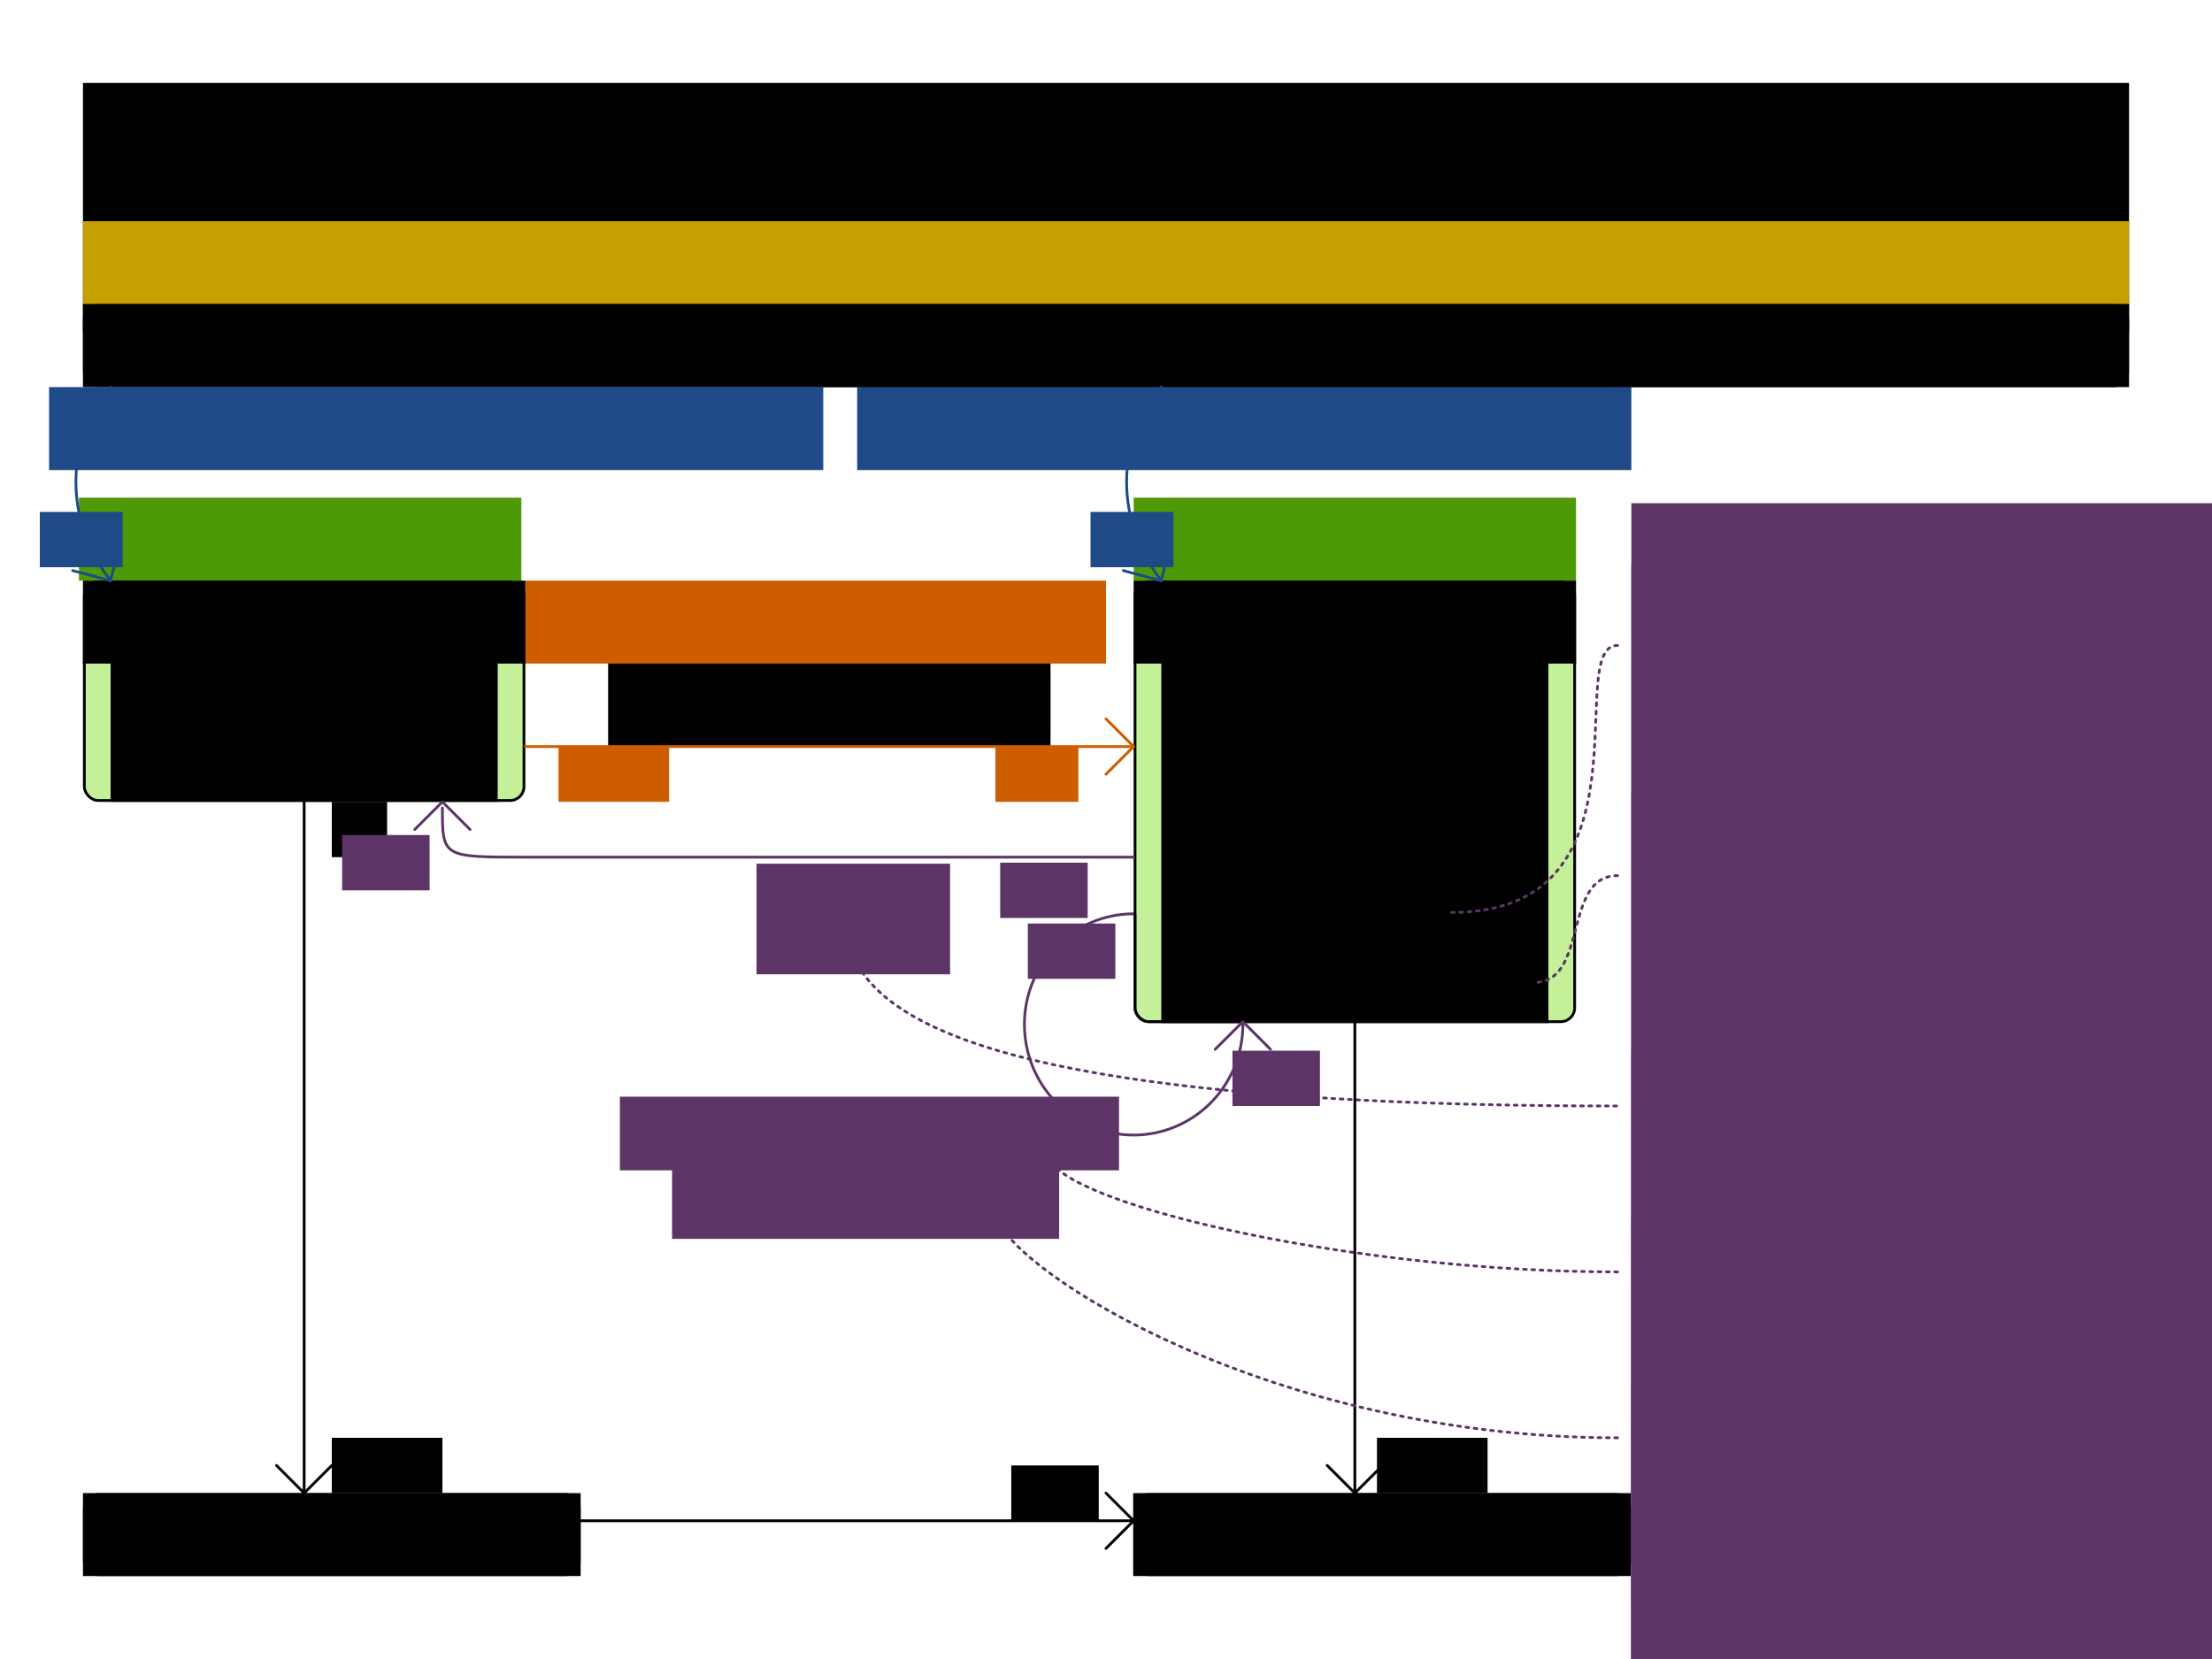<?xml version="1.0" encoding="UTF-8" standalone="no"?>
<svg
   width="800"
   height="600"
   id="svg2"
   version="1.1"
   inkscape:version="1.2.2 (b0a8486541, 2022-12-01)"
   sodipodi:docname="vehicleRoutingClassDiagram.svg"
   inkscape:export-filename="vehicleRoutingClassDiagram.png"
   inkscape:export-xdpi="96"
   inkscape:export-ydpi="96"
   xmlns:inkscape="http://www.inkscape.org/namespaces/inkscape"
   xmlns:sodipodi="http://sodipodi.sourceforge.net/DTD/sodipodi-0.dtd"
   xmlns="http://www.w3.org/2000/svg"
   xmlns:svg="http://www.w3.org/2000/svg"
   xmlns:rdf="http://www.w3.org/1999/02/22-rdf-syntax-ns#"
   xmlns:cc="http://creativecommons.org/ns#"
   xmlns:dc="http://purl.org/dc/elements/1.1/">
  <defs
     id="defs4">
    <inkscape:perspective
       sodipodi:type="inkscape:persp3d"
       inkscape:vp_x="0 : 526.18109 : 1"
       inkscape:vp_y="0 : 1000 : 0"
       inkscape:vp_z="744.09448 : 526.18109 : 1"
       inkscape:persp3d-origin="372.04724 : 350.78739 : 1"
       id="perspective10" />
    <inkscape:perspective
       id="perspective3633"
       inkscape:persp3d-origin="0.5 : 0.33333333 : 1"
       inkscape:vp_z="1 : 0.5 : 1"
       inkscape:vp_y="0 : 1000 : 0"
       inkscape:vp_x="0 : 0.5 : 1"
       sodipodi:type="inkscape:persp3d" />
    <inkscape:perspective
       id="perspective3633-0"
       inkscape:persp3d-origin="0.5 : 0.33333333 : 1"
       inkscape:vp_z="1 : 0.5 : 1"
       inkscape:vp_y="0 : 1000 : 0"
       inkscape:vp_x="0 : 0.5 : 1"
       sodipodi:type="inkscape:persp3d" />
    <inkscape:perspective
       id="perspective3633-4"
       inkscape:persp3d-origin="0.5 : 0.33333333 : 1"
       inkscape:vp_z="1 : 0.5 : 1"
       inkscape:vp_y="0 : 1000 : 0"
       inkscape:vp_x="0 : 0.5 : 1"
       sodipodi:type="inkscape:persp3d" />
    <inkscape:perspective
       id="perspective3633-6"
       inkscape:persp3d-origin="0.5 : 0.33333333 : 1"
       inkscape:vp_z="1 : 0.5 : 1"
       inkscape:vp_y="0 : 1000 : 0"
       inkscape:vp_x="0 : 0.5 : 1"
       sodipodi:type="inkscape:persp3d" />
    <inkscape:perspective
       id="perspective3702"
       inkscape:persp3d-origin="0.5 : 0.33333333 : 1"
       inkscape:vp_z="1 : 0.5 : 1"
       inkscape:vp_y="0 : 1000 : 0"
       inkscape:vp_x="0 : 0.5 : 1"
       sodipodi:type="inkscape:persp3d" />
    <inkscape:perspective
       id="perspective3740"
       inkscape:persp3d-origin="0.5 : 0.33333333 : 1"
       inkscape:vp_z="1 : 0.5 : 1"
       inkscape:vp_y="0 : 1000 : 0"
       inkscape:vp_x="0 : 0.5 : 1"
       sodipodi:type="inkscape:persp3d" />
    <inkscape:perspective
       id="perspective3775"
       inkscape:persp3d-origin="0.5 : 0.33333333 : 1"
       inkscape:vp_z="1 : 0.5 : 1"
       inkscape:vp_y="0 : 1000 : 0"
       inkscape:vp_x="0 : 0.5 : 1"
       sodipodi:type="inkscape:persp3d" />
    <inkscape:perspective
       id="perspective3775-7"
       inkscape:persp3d-origin="0.5 : 0.33333333 : 1"
       inkscape:vp_z="1 : 0.5 : 1"
       inkscape:vp_y="0 : 1000 : 0"
       inkscape:vp_x="0 : 0.5 : 1"
       sodipodi:type="inkscape:persp3d" />
    <inkscape:perspective
       id="perspective3775-4"
       inkscape:persp3d-origin="0.5 : 0.33333333 : 1"
       inkscape:vp_z="1 : 0.5 : 1"
       inkscape:vp_y="0 : 1000 : 0"
       inkscape:vp_x="0 : 0.5 : 1"
       sodipodi:type="inkscape:persp3d" />
    <inkscape:perspective
       id="perspective3775-75"
       inkscape:persp3d-origin="0.5 : 0.33333333 : 1"
       inkscape:vp_z="1 : 0.5 : 1"
       inkscape:vp_y="0 : 1000 : 0"
       inkscape:vp_x="0 : 0.5 : 1"
       sodipodi:type="inkscape:persp3d" />
    <inkscape:perspective
       id="perspective3896"
       inkscape:persp3d-origin="0.5 : 0.33333333 : 1"
       inkscape:vp_z="1 : 0.5 : 1"
       inkscape:vp_y="0 : 1000 : 0"
       inkscape:vp_x="0 : 0.5 : 1"
       sodipodi:type="inkscape:persp3d" />
    <inkscape:perspective
       id="perspective3896-4"
       inkscape:persp3d-origin="0.5 : 0.33333333 : 1"
       inkscape:vp_z="1 : 0.5 : 1"
       inkscape:vp_y="0 : 1000 : 0"
       inkscape:vp_x="0 : 0.5 : 1"
       sodipodi:type="inkscape:persp3d" />
    <inkscape:perspective
       id="perspective3927"
       inkscape:persp3d-origin="0.5 : 0.33333333 : 1"
       inkscape:vp_z="1 : 0.5 : 1"
       inkscape:vp_y="0 : 1000 : 0"
       inkscape:vp_x="0 : 0.5 : 1"
       sodipodi:type="inkscape:persp3d" />
    <inkscape:perspective
       id="perspective3927-3"
       inkscape:persp3d-origin="0.5 : 0.33333333 : 1"
       inkscape:vp_z="1 : 0.5 : 1"
       inkscape:vp_y="0 : 1000 : 0"
       inkscape:vp_x="0 : 0.5 : 1"
       sodipodi:type="inkscape:persp3d" />
    <inkscape:perspective
       id="perspective3927-8"
       inkscape:persp3d-origin="0.5 : 0.33333333 : 1"
       inkscape:vp_z="1 : 0.5 : 1"
       inkscape:vp_y="0 : 1000 : 0"
       inkscape:vp_x="0 : 0.5 : 1"
       sodipodi:type="inkscape:persp3d" />
    <inkscape:perspective
       id="perspective4002"
       inkscape:persp3d-origin="0.5 : 0.33333333 : 1"
       inkscape:vp_z="1 : 0.5 : 1"
       inkscape:vp_y="0 : 1000 : 0"
       inkscape:vp_x="0 : 0.5 : 1"
       sodipodi:type="inkscape:persp3d" />
    <inkscape:perspective
       id="perspective4002-7"
       inkscape:persp3d-origin="0.5 : 0.33333333 : 1"
       inkscape:vp_z="1 : 0.5 : 1"
       inkscape:vp_y="0 : 1000 : 0"
       inkscape:vp_x="0 : 0.5 : 1"
       sodipodi:type="inkscape:persp3d" />
    <inkscape:perspective
       id="perspective4002-2"
       inkscape:persp3d-origin="0.5 : 0.33333333 : 1"
       inkscape:vp_z="1 : 0.5 : 1"
       inkscape:vp_y="0 : 1000 : 0"
       inkscape:vp_x="0 : 0.5 : 1"
       sodipodi:type="inkscape:persp3d" />
    <inkscape:perspective
       id="perspective4077"
       inkscape:persp3d-origin="0.5 : 0.33333333 : 1"
       inkscape:vp_z="1 : 0.5 : 1"
       inkscape:vp_y="0 : 1000 : 0"
       inkscape:vp_x="0 : 0.5 : 1"
       sodipodi:type="inkscape:persp3d" />
    <inkscape:perspective
       id="perspective4077-4"
       inkscape:persp3d-origin="0.5 : 0.33333333 : 1"
       inkscape:vp_z="1 : 0.5 : 1"
       inkscape:vp_y="0 : 1000 : 0"
       inkscape:vp_x="0 : 0.5 : 1"
       sodipodi:type="inkscape:persp3d" />
    <inkscape:perspective
       id="perspective4077-46"
       inkscape:persp3d-origin="0.5 : 0.33333333 : 1"
       inkscape:vp_z="1 : 0.5 : 1"
       inkscape:vp_y="0 : 1000 : 0"
       inkscape:vp_x="0 : 0.5 : 1"
       sodipodi:type="inkscape:persp3d" />
    <inkscape:perspective
       id="perspective4152"
       inkscape:persp3d-origin="0.5 : 0.33333333 : 1"
       inkscape:vp_z="1 : 0.5 : 1"
       inkscape:vp_y="0 : 1000 : 0"
       inkscape:vp_x="0 : 0.5 : 1"
       sodipodi:type="inkscape:persp3d" />
    <inkscape:perspective
       id="perspective4152-7"
       inkscape:persp3d-origin="0.5 : 0.33333333 : 1"
       inkscape:vp_z="1 : 0.5 : 1"
       inkscape:vp_y="0 : 1000 : 0"
       inkscape:vp_x="0 : 0.5 : 1"
       sodipodi:type="inkscape:persp3d" />
    <inkscape:perspective
       id="perspective4152-0"
       inkscape:persp3d-origin="0.5 : 0.33333333 : 1"
       inkscape:vp_z="1 : 0.5 : 1"
       inkscape:vp_y="0 : 1000 : 0"
       inkscape:vp_x="0 : 0.5 : 1"
       sodipodi:type="inkscape:persp3d" />
    <inkscape:perspective
       id="perspective4227"
       inkscape:persp3d-origin="0.5 : 0.33333333 : 1"
       inkscape:vp_z="1 : 0.5 : 1"
       inkscape:vp_y="0 : 1000 : 0"
       inkscape:vp_x="0 : 0.5 : 1"
       sodipodi:type="inkscape:persp3d" />
    <inkscape:perspective
       id="perspective4227-1"
       inkscape:persp3d-origin="0.5 : 0.33333333 : 1"
       inkscape:vp_z="1 : 0.5 : 1"
       inkscape:vp_y="0 : 1000 : 0"
       inkscape:vp_x="0 : 0.5 : 1"
       sodipodi:type="inkscape:persp3d" />
    <inkscape:perspective
       id="perspective4227-3"
       inkscape:persp3d-origin="0.5 : 0.33333333 : 1"
       inkscape:vp_z="1 : 0.5 : 1"
       inkscape:vp_y="0 : 1000 : 0"
       inkscape:vp_x="0 : 0.5 : 1"
       sodipodi:type="inkscape:persp3d" />
    <inkscape:perspective
       id="perspective2987"
       inkscape:persp3d-origin="0.5 : 0.33333333 : 1"
       inkscape:vp_z="1 : 0.5 : 1"
       inkscape:vp_y="0 : 1000 : 0"
       inkscape:vp_x="0 : 0.5 : 1"
       sodipodi:type="inkscape:persp3d" />
    <inkscape:perspective
       id="perspective3018"
       inkscape:persp3d-origin="0.5 : 0.33333333 : 1"
       inkscape:vp_z="1 : 0.5 : 1"
       inkscape:vp_y="0 : 1000 : 0"
       inkscape:vp_x="0 : 0.5 : 1"
       sodipodi:type="inkscape:persp3d" />
    <inkscape:perspective
       id="perspective3049"
       inkscape:persp3d-origin="0.5 : 0.33333333 : 1"
       inkscape:vp_z="1 : 0.5 : 1"
       inkscape:vp_y="0 : 1000 : 0"
       inkscape:vp_x="0 : 0.5 : 1"
       sodipodi:type="inkscape:persp3d" />
  </defs>
  <sodipodi:namedview
     id="base"
     pagecolor="#ffffff"
     bordercolor="#666666"
     borderopacity="1.0"
     inkscape:pageopacity="1"
     inkscape:pageshadow="2"
     inkscape:zoom="1.315"
     inkscape:cx="406.84411"
     inkscape:cy="332.31939"
     inkscape:document-units="px"
     inkscape:current-layer="layer1"
     showgrid="true"
     width="800px"
     borderlayer="true"
     gridtolerance="10"
     inkscape:window-width="2560"
     inkscape:window-height="1376"
     inkscape:window-x="2560"
     inkscape:window-y="27"
     inkscape:window-maximized="1"
     inkscape:snap-grids="true"
     inkscape:snap-bbox="false"
     showguides="true"
     inkscape:guide-bbox="true"
     inkscape:snap-global="true"
     inkscape:document-rotation="0"
     inkscape:showpageshadow="2"
     inkscape:pagecheckerboard="0"
     inkscape:deskcolor="#d1d1d1">
    <inkscape:grid
       empspacing="10"
       visible="true"
       enabled="true"
       snapvisiblegridlinesonly="true"
       spacingx="10px"
       spacingy="10px"
       dotted="true"
       type="xygrid"
       id="grid2845" />
  </sodipodi:namedview>
  <g
     inkscape:groupmode="layer"
     id="layer2"
     inkscape:label="Annotations"
     style="display:inline">
    <rect
       style="display:inline;opacity:0.5;fill:#8ae234;stroke:none"
       id="rect4619-6"
       width="159"
       height="159"
       x="410.5"
       y="210.5"
       rx="5"
       ry="5" />
    <flowRoot
       style="font-style:italic;font-variant:normal;font-weight:normal;font-stretch:normal;font-size:20px;line-height:125%;font-family:'Liberation Sans';text-align:center;writing-mode:lr-tb;text-anchor:middle;display:inline;fill:#4e9a06;fill-opacity:1;stroke:none"
       id="flowRoot4348-6-0"
       xml:space="preserve"
       transform="translate(70,136.223)"><flowRegion
         id="flowRegion4350-8-13"><rect
           style="font-size:20px;font-style:italic;fill:#4e9a06;-inkscape-font-specification:'Liberation Sans, Normal' Italic"
           y="43.777"
           x="340"
           height="30"
           width="160"
           id="rect4352-5-3" /></flowRegion><flowPara
         id="flowPara4354-9-30">@PlanningEntity</flowPara></flowRoot>
    <rect
       ry="5"
       rx="5"
       y="240"
       x="220"
       height="30"
       width="160"
       id="rect1464"
       style="display:inline;opacity:0.5;fill:#fcaf3e;stroke:none" />
    <flowRoot
       style="font-style:italic;font-variant:normal;font-weight:normal;font-stretch:normal;font-size:20px;line-height:125%;font-family:'Liberation Sans';text-align:end;writing-mode:lr-tb;text-anchor:end;display:inline;fill:#ce5c00;fill-opacity:1;stroke:none"
       id="flowRoot1472"
       xml:space="preserve"
       transform="translate(-230,136.223)"><flowRegion
         id="flowRegion1468"><rect
           style="font-style:italic;font-size:20px;-inkscape-font-specification:'&quot;Liberation Sans, Normal&quot; Italic';text-align:end;text-anchor:end;fill:#ce5c00"
           y="73.777"
           x="420"
           height="30"
           width="210"
           id="rect1466" /></flowRegion><flowPara
         id="flowPara1470">@PlanningListVariable</flowPara></flowRoot>
    <flowRoot
       style="font-style:italic;font-variant:normal;font-weight:normal;font-stretch:normal;font-size:20px;line-height:125%;font-family:'Liberation Sans';text-align:center;writing-mode:lr-tb;text-anchor:middle;display:inline;fill:#4e9a06;fill-opacity:1;stroke:none"
       id="flowRoot2362"
       xml:space="preserve"
       transform="translate(-311.451,136.223)"><flowRegion
         id="flowRegion2358"><rect
           style="font-size:20px;font-style:italic;fill:#4e9a06;-inkscape-font-specification:'Liberation Sans, Normal' Italic"
           y="43.777"
           x="340"
           height="30"
           width="160"
           id="rect2356" /></flowRegion><flowPara
         id="flowPara2360">@PlanningEntity</flowPara></flowRoot>
    <rect
       style="display:inline;opacity:0.5;fill:#8ae234;stroke:none;stroke-width:1"
       id="rect2364"
       width="159"
       height="79"
       x="30.5"
       y="210.5"
       rx="5"
       ry="5" />
  </g>
  <g
     inkscape:label="Base"
     inkscape:groupmode="layer"
     id="layer1"
     transform="translate(0,-452.362)"
     style="display:inline">
    <path
       id="ellipse2373"
       style="fill:none;fill-opacity:0.765;stroke:#5c3566;stroke-width:1;stroke-miterlimit:4;stroke-dasharray:none;stroke-opacity:1"
       d="m 410,782.863 a 39.5,40 0 0 0 -39.5,40 39.5,40 0 0 0 39.5,40 39.5,40 0 0 0 39.5,-40 39.5,40 0 0 0 -0.014,-1 H 415.5 c -2.77,0 -5,-2.23 -5,-5 v -33.996 a 39.5,40 0 0 0 -0.5,-0.004 z" />
    <flowRoot
       xml:space="preserve"
       id="flowRoot4302"
       style="font-style:normal;font-variant:normal;font-weight:normal;font-stretch:normal;font-size:36px;line-height:125%;font-family:'Liberation Sans';-inkscape-font-specification:'Liberation Sans, Normal';text-align:center;writing-mode:lr-tb;text-anchor:middle;fill:#000000;fill-opacity:1;stroke:none"
       transform="translate(-20,262.362)"><flowRegion
         id="flowRegion4304"><rect
           id="rect4306"
           width="740"
           height="90"
           x="50"
           y="220"
           style="font-size:36px;text-align:center;text-anchor:middle" /></flowRegion><flowPara
         id="flowPara4621">Vehicle routing class diagram</flowPara></flowRoot>
    <g
       id="g3709"
       transform="translate(0,20)" />
    <flowRoot
       xml:space="preserve"
       id="flowRoot4157"
       style="font-style:normal;font-weight:normal;font-size:40px;line-height:125%;font-family:Sans;letter-spacing:0px;word-spacing:0px;fill:#000000;fill-opacity:1;stroke:none"><flowRegion
         id="flowRegion4159"><rect
           id="rect4161"
           width="10.955"
           height="72.472"
           x="16.011"
           y="-53.933" /></flowRegion><flowPara
         id="flowPara4163" /></flowRoot>
    <rect
       ry="5"
       rx="5"
       y="562.862"
       x="30.5"
       height="29"
       width="739"
       id="rect4736"
       style="display:inline;opacity:0.5;fill:#fce94f;stroke:none" />
    <flowRoot
       style="font-style:italic;font-variant:normal;font-weight:normal;font-stretch:normal;font-size:20px;line-height:125%;font-family:'Liberation Sans';text-align:center;writing-mode:lr-tb;text-anchor:middle;display:inline;fill:#c4a000;fill-opacity:1;stroke:none"
       id="flowRoot4348-6-1"
       xml:space="preserve"
       transform="translate(-370,488.585)"><flowRegion
         id="flowRegion4350-8-1"><rect
           style="font-size:20px;font-style:italic;fill:#c4a000;-inkscape-font-specification:'Liberation Sans, Normal' Italic"
           y="43.777"
           x="400"
           height="30"
           width="740"
           id="rect4352-5-84" /></flowRegion><flowPara
         id="flowPara4354-9-3">@PlanningSolution</flowPara></flowRoot>
    <flowRoot
       transform="translate(30,508.148)"
       xml:space="preserve"
       id="flowRoot3161"
       style="font-style:italic;font-variant:normal;font-weight:normal;font-stretch:normal;font-size:16px;line-height:125%;font-family:'Liberation Sans';text-align:end;writing-mode:lr-tb;text-anchor:end;display:inline;fill:#204a87;fill-opacity:1;stroke:none"><flowRegion
         id="flowRegion3163"><rect
           id="rect3165"
           width="280"
           height="30"
           x="280"
           y="84.214"
           style="font-size:16px;font-style:italic;text-align:end;text-anchor:end;fill:#204a87;-inkscape-font-specification:'Liberation Sans, Normal' Italic" /></flowRegion><flowPara
         id="flowPara2366">@ValueRangeProvider</flowPara></flowRoot>
    <rect
       style="fill:none;stroke:#000000;stroke-width:1;stroke-linecap:round;stroke-linejoin:round;stroke-miterlimit:4;stroke-dasharray:none"
       id="rect2851-41-9-5"
       width="739"
       height="29"
       x="30.5"
       y="562.862"
       rx="5"
       ry="5" />
    <flowRoot
       transform="translate(-310,528.585)"
       xml:space="preserve"
       id="flowRoot3985-1-6"
       style="font-style:normal;font-variant:normal;font-weight:normal;font-stretch:normal;font-size:20px;line-height:125%;font-family:'Liberation Sans';-inkscape-font-specification:'Liberation Sans, Normal';text-align:center;writing-mode:lr-tb;text-anchor:middle;fill:#000000;fill-opacity:1;stroke:none"><flowRegion
         id="flowRegion3987-3-4"><rect
           id="rect3989-1-1"
           width="740"
           height="30"
           x="340"
           y="33.777"
           style="font-size:20px" /></flowRegion><flowPara
         id="flowPara3991-1-62">VehicleRoutingSolution</flowPara></flowRoot>
    <rect
       ry="5"
       rx="5"
       y="662.862"
       x="410.5"
       height="159"
       width="159"
       id="rect4346-2"
       style="display:inline;fill:none;stroke:#000000;stroke-width:1;stroke-linecap:round;stroke-linejoin:round;stroke-miterlimit:4;stroke-dasharray:none" />
    <flowRoot
       style="font-style:normal;font-variant:normal;font-weight:normal;font-stretch:normal;font-size:20px;line-height:125%;font-family:'Liberation Sans';-inkscape-font-specification:'Liberation Sans, Normal';text-align:center;writing-mode:lr-tb;text-anchor:middle;display:inline;fill:#000000;fill-opacity:1;stroke:none"
       id="flowRoot4348-3"
       xml:space="preserve"
       transform="translate(70,628.585)"><flowRegion
         id="flowRegion4350-9"><rect
           style="font-size:20px"
           y="33.777"
           x="340"
           height="30"
           width="160"
           id="rect4352-8" /></flowRegion><flowPara
         id="flowPara4354-8">Customer</flowPara></flowRoot>
    <path
       inkscape:connector-curvature="0"
       id="path4356-0"
       d="M 410.49,691.862 H 569.509"
       style="color:#000000;display:inline;overflow:visible;visibility:visible;fill:none;stroke:#000000;stroke-width:1px;stroke-linecap:round;stroke-linejoin:round;stroke-miterlimit:4;stroke-dasharray:none;stroke-dashoffset:0;stroke-opacity:1;marker:none;enable-background:accumulate" />
    <flowRoot
       style="font-style:normal;font-variant:normal;font-weight:normal;font-stretch:normal;font-size:20px;line-height:125%;font-family:'Liberation Sans';-inkscape-font-specification:'Liberation Sans, Normal';text-align:start;writing-mode:lr-tb;text-anchor:start;display:inline;fill:#000000;fill-opacity:1;stroke:none"
       id="flowRoot4358-4"
       xml:space="preserve"
       transform="translate(80,658.585)"><flowRegion
         id="flowRegion4360-7"><rect
           style="font-size:20px;text-align:start;text-anchor:start"
           y="33.777"
           x="340"
           height="130"
           width="140"
           id="rect4362-0" /></flowRegion><flowPara
         id="flowPara4364-8">minStartTime</flowPara><flowPara
         id="flowPara4366">maxEndTime</flowPara><flowPara
         id="flowPara4370">serviceDuration</flowPara><flowPara
         id="flowPara3305"
         style="fill:#5c3566">arrivalTime</flowPara><flowPara
         id="flowPara3307"
         style="fill:#5c3566">departureTime</flowPara></flowRoot>
    <rect
       style="display:inline;fill:none;stroke:#000000;stroke-width:1;stroke-linecap:round;stroke-linejoin:round;stroke-miterlimit:4;stroke-dasharray:none"
       id="rect3311"
       width="159"
       height="79"
       x="30.499"
       y="662.862"
       rx="5"
       ry="5" />
    <flowRoot
       transform="translate(-310.001,628.585)"
       xml:space="preserve"
       id="flowRoot3313"
       style="font-style:normal;font-variant:normal;font-weight:normal;font-stretch:normal;font-size:20px;line-height:125%;font-family:'Liberation Sans';-inkscape-font-specification:'Liberation Sans, Normal';text-align:center;writing-mode:lr-tb;text-anchor:middle;display:inline;fill:#000000;fill-opacity:1;stroke:none"><flowRegion
         id="flowRegion3315"><rect
           id="rect3317"
           width="160"
           height="30"
           x="340"
           y="33.777"
           style="font-size:20px" /></flowRegion><flowPara
         id="flowPara3319">Vehicle</flowPara></flowRoot>
    <path
       style="color:#000000;display:inline;overflow:visible;visibility:visible;fill:none;stroke:#000000;stroke-width:1px;stroke-linecap:round;stroke-linejoin:round;stroke-miterlimit:4;stroke-dasharray:none;stroke-dashoffset:0;stroke-opacity:1;marker:none;enable-background:accumulate"
       d="M 30.49,691.862 H 189.509"
       id="path3321"
       inkscape:connector-curvature="0" />
    <flowRoot
       transform="translate(-300.001,658.585)"
       xml:space="preserve"
       id="flowRoot3323"
       style="font-style:normal;font-variant:normal;font-weight:normal;font-stretch:normal;font-size:20px;line-height:125%;font-family:'Liberation Sans';-inkscape-font-specification:'Liberation Sans, Normal';text-align:start;writing-mode:lr-tb;text-anchor:start;display:inline;fill:#000000;fill-opacity:1;stroke:none"><flowRegion
         id="flowRegion3325"><rect
           id="rect3327"
           width="140.001"
           height="50"
           x="340"
           y="33.777"
           style="font-size:20px;text-align:start;text-anchor:start" /></flowRegion><flowPara
         id="flowPara3329">capacity</flowPara><flowPara
         style="fill:#000000"
         id="flowPara3337">depot</flowPara></flowRoot>
    <flowRoot
       transform="translate(-156.94,806.635)"
       xml:space="preserve"
       id="flowRoot3394"
       style="font-style:normal;font-variant:normal;font-weight:normal;font-stretch:normal;font-size:20px;line-height:125%;font-family:'Liberation Sans';-inkscape-font-specification:'Liberation Sans, Normal';text-align:start;writing-mode:lr-tb;text-anchor:start;display:inline;fill:#5c3566;fill-opacity:1;stroke:none"><flowRegion
         id="flowRegion3396"><rect
           id="rect3398"
           width="140"
           height="30"
           x="400.001"
           y="63.777"
           style="font-size:20px;text-align:start;text-anchor:start;fill:#5c3566;fill-opacity:1" /></flowRegion><flowPara
         style="text-align:start;text-anchor:start;fill:#5c3566;fill-opacity:1"
         id="flowPara3400">nextCustomer</flowPara></flowRoot>
    <flowRoot
       style="font-style:italic;font-variant:normal;font-weight:normal;font-stretch:normal;font-size:16px;line-height:125%;font-family:'Liberation Sans';text-align:start;writing-mode:lr-tb;text-anchor:start;display:inline;fill:#5c3566;fill-opacity:1;stroke:none"
       id="flowRoot3416"
       xml:space="preserve"
       transform="translate(190,534.836)"><flowRegion
         id="flowRegion3418"><rect
           style="font-style:italic;font-size:16px;text-align:start;text-anchor:start;fill:#5c3566;stroke-width:1"
           y="99.526"
           x="400"
           height="398"
           width="210"
           id="rect3420" /></flowRegion><flowPara
         style="font-size:20px"
         id="flowPara3462">Shadow variables</flowPara><flowPara
         id="flowPara3434"
         style="font-style:normal;font-size:16px;-inkscape-font-specification:'Liberation Sans, Normal'" /><flowPara
         style="font-style:normal;font-size:14px;-inkscape-font-specification:'Liberation Sans, Normal'"
         id="flowPara3452" /></flowRoot>
    <path
       style="color:#000000;display:inline;overflow:visible;visibility:visible;fill:none;stroke:#5c3566;stroke-width:1;stroke-linecap:round;stroke-linejoin:round;stroke-miterlimit:4;stroke-dasharray:1, 2;stroke-dashoffset:0;stroke-opacity:1;marker:none;enable-background:accumulate"
       d="m 585,685.799 c -20,0 15,96.563 -60,96.563"
       id="path3509"
       inkscape:connector-curvature="0"
       sodipodi:nodetypes="cc" />
    <path
       sodipodi:nodetypes="cc"
       inkscape:connector-curvature="0"
       id="path4279"
       d="m 585,769.045 c -20,0 -10.247,38.641 -30.247,38.641"
       style="color:#000000;display:inline;overflow:visible;visibility:visible;fill:none;stroke:#5c3566;stroke-width:1;stroke-linecap:round;stroke-linejoin:round;stroke-miterlimit:4;stroke-dasharray:1, 2;stroke-dashoffset:0;stroke-opacity:1;marker:none;enable-background:accumulate" />
    <path
       style="color:#000000;display:inline;overflow:visible;visibility:visible;fill:none;stroke:#5c3566;stroke-width:1px;stroke-linecap:round;stroke-linejoin:round;stroke-miterlimit:4;stroke-dasharray:none;stroke-dashoffset:0;stroke-opacity:1;marker:none;enable-background:accumulate"
       d="m 150,752.362 10,-10 10,10"
       id="path4308"
       inkscape:connector-curvature="0" />
    <path
       style="color:#000000;display:inline;overflow:visible;visibility:visible;fill:none;stroke:#5c3566;stroke-width:1px;stroke-linecap:round;stroke-linejoin:round;stroke-miterlimit:4;stroke-dasharray:none;stroke-dashoffset:0;stroke-opacity:1;marker:none;enable-background:accumulate"
       d="M 410,762.362 H 190 c -30,0 -30,0 -30,-17.806"
       id="path4320"
       inkscape:connector-curvature="0"
       sodipodi:nodetypes="ccc" />
    <flowRoot
       style="font-style:normal;font-variant:normal;font-weight:normal;font-stretch:normal;font-size:20px;line-height:125%;font-family:'Liberation Sans';-inkscape-font-specification:'Liberation Sans, Normal';text-align:start;writing-mode:lr-tb;text-anchor:start;display:inline;fill:#5c3566;fill-opacity:1;stroke:none"
       id="flowRoot4322"
       xml:space="preserve"
       transform="translate(-86.387,660.951)"><flowRegion
         id="flowRegion4324"><rect
           style="font-size:20px;text-align:start;text-anchor:start;fill:#5c3566;fill-opacity:1"
           y="103.777"
           x="360"
           height="40"
           width="70"
           id="rect4326" /></flowRegion><flowPara
         id="flowPara4328"
         style="text-align:start;text-anchor:start;fill:#5c3566;fill-opacity:1">vehicle</flowPara></flowRoot>
    <path
       sodipodi:nodetypes="cc"
       inkscape:connector-curvature="0"
       id="path4341"
       d="M 584.648,852.362 C 330,852.362 310,812.362 305.043,787.132"
       style="color:#000000;display:inline;overflow:visible;visibility:visible;fill:none;stroke:#5c3566;stroke-width:1;stroke-linecap:round;stroke-linejoin:round;stroke-miterlimit:4;stroke-dasharray:1, 2;stroke-dashoffset:0;stroke-opacity:1;marker:none;enable-background:accumulate" />
    <path
       style="color:#000000;display:inline;overflow:visible;visibility:visible;fill:none;stroke:#5c3566;stroke-width:1;stroke-linecap:round;stroke-linejoin:round;stroke-miterlimit:4;stroke-dasharray:1, 2;stroke-dashoffset:0;stroke-opacity:1;marker:none;enable-background:accumulate"
       d="m 585,912.362 c -95,0 -195,-23.476 -205,-40"
       id="path4343"
       inkscape:connector-curvature="0"
       sodipodi:nodetypes="cc" />
    <rect
       ry="5"
       rx="5"
       y="992.862"
       x="30.5"
       height="29"
       width="179"
       id="rect4345"
       style="fill:none;stroke:#000000;stroke-width:1;stroke-linecap:round;stroke-linejoin:round;stroke-miterlimit:4;stroke-dasharray:none" />
    <flowRoot
       style="font-style:normal;font-variant:normal;font-weight:normal;font-stretch:normal;font-size:20px;line-height:125%;font-family:'Liberation Sans';-inkscape-font-specification:'Liberation Sans, Normal';text-align:center;writing-mode:lr-tb;text-anchor:middle;fill:#000000;fill-opacity:1;stroke:none"
       id="flowRoot4347"
       xml:space="preserve"
       transform="translate(-310,958.585)"><flowRegion
         id="flowRegion4349"><rect
           style="font-size:20px"
           y="33.777"
           x="340"
           height="30"
           width="180"
           id="rect4351" /></flowRegion><flowPara
         id="flowPara4353">Depot</flowPara></flowRoot>
    <rect
       style="fill:none;stroke:#000000;stroke-width:1;stroke-linecap:round;stroke-linejoin:round;stroke-miterlimit:4;stroke-dasharray:none"
       id="rect4355"
       width="179"
       height="29"
       x="410.5"
       y="992.862"
       rx="5"
       ry="5" />
    <flowRoot
       transform="translate(69.829,958.585)"
       xml:space="preserve"
       id="flowRoot4357"
       style="font-style:normal;font-variant:normal;font-weight:normal;font-stretch:normal;font-size:20px;line-height:125%;font-family:'Liberation Sans';-inkscape-font-specification:'Liberation Sans, Normal';text-align:center;writing-mode:lr-tb;text-anchor:middle;fill:#000000;fill-opacity:1;stroke:none"><flowRegion
         id="flowRegion4359"><rect
           id="rect4361"
           width="180"
           height="30"
           x="340"
           y="33.777"
           style="font-size:20px" /></flowRegion><flowPara
         id="flowPara4363">Location</flowPara></flowRoot>
    <path
       sodipodi:nodetypes="cc"
       style="color:#000000;display:inline;overflow:visible;visibility:visible;fill:none;stroke:#000000;stroke-width:1px;stroke-linecap:round;stroke-linejoin:round;stroke-miterlimit:4;stroke-dasharray:none;stroke-dashoffset:0;stroke-opacity:1;marker:none;enable-background:accumulate"
       d="m 490,992.362 v -170"
       id="path4365"
       inkscape:connector-curvature="0" />
    <path
       inkscape:connector-curvature="0"
       id="path4367"
       d="m 480,982.362 10,10 10,-10"
       style="color:#000000;display:inline;overflow:visible;visibility:visible;fill:none;stroke:#000000;stroke-width:1px;stroke-linecap:round;stroke-linejoin:round;stroke-miterlimit:4;stroke-dasharray:none;stroke-dashoffset:0;stroke-opacity:1;marker:none;enable-background:accumulate" />
    <flowRoot
       transform="translate(508,860.867)"
       xml:space="preserve"
       id="flowRoot4369"
       style="font-style:normal;font-variant:normal;font-weight:normal;font-stretch:normal;font-size:16px;line-height:125%;font-family:'Liberation Sans';-inkscape-font-specification:'Liberation Sans, Normal';text-align:start;writing-mode:lr-tb;text-anchor:start;display:inline;fill:#000000;fill-opacity:1;stroke:none"><flowRegion
         id="flowRegion4371"><rect
           id="rect4373"
           width="40"
           height="20"
           x="-10"
           y="111.495"
           style="font-size:16px;text-align:start;text-anchor:start;fill:#000000;fill-opacity:1" /></flowRegion><flowPara
         id="flowPara4375"> 1</flowPara></flowRoot>
    <path
       style="color:#000000;display:inline;overflow:visible;visibility:visible;fill:none;stroke:#000000;stroke-width:1px;stroke-linecap:round;stroke-linejoin:round;stroke-miterlimit:4;stroke-dasharray:none;stroke-dashoffset:0;stroke-opacity:1;marker:none;enable-background:accumulate"
       d="M 110,742.362 V 992.362"
       id="path4377"
       inkscape:connector-curvature="0" />
    <path
       style="color:#000000;display:inline;overflow:visible;visibility:visible;fill:none;stroke:#000000;stroke-width:1px;stroke-linecap:round;stroke-linejoin:round;stroke-miterlimit:4;stroke-dasharray:none;stroke-dashoffset:0;stroke-opacity:1;marker:none;enable-background:accumulate"
       d="m 100,982.362 10,10 10,-10"
       id="path4379"
       inkscape:connector-curvature="0" />
    <path
       style="color:#000000;display:inline;overflow:visible;visibility:visible;fill:none;stroke:#000000;stroke-width:1px;stroke-linecap:round;stroke-linejoin:round;stroke-miterlimit:4;stroke-dasharray:none;stroke-dashoffset:0;stroke-opacity:1;marker:none;enable-background:accumulate"
       d="m 210,1002.362 h 200"
       id="path4381"
       inkscape:connector-curvature="0" />
    <path
       style="color:#000000;display:inline;overflow:visible;visibility:visible;fill:none;stroke:#000000;stroke-width:1px;stroke-linecap:round;stroke-linejoin:round;stroke-miterlimit:4;stroke-dasharray:none;stroke-dashoffset:0;stroke-opacity:1;marker:none;enable-background:accumulate"
       d="m 400,992.362 10,10 -10,10"
       id="path4383"
       inkscape:connector-curvature="0" />
    <flowRoot
       transform="translate(130,860.867)"
       xml:space="preserve"
       id="flowRoot4385"
       style="font-style:normal;font-variant:normal;font-weight:normal;font-stretch:normal;font-size:16px;line-height:125%;font-family:'Liberation Sans';-inkscape-font-specification:'Liberation Sans, Normal';text-align:start;writing-mode:lr-tb;text-anchor:start;display:inline;fill:#000000;fill-opacity:1;stroke:none"><flowRegion
         id="flowRegion4387"><rect
           id="rect4389"
           width="40"
           height="20"
           x="-10"
           y="111.495"
           style="font-size:16px;text-align:start;text-anchor:start;fill:#000000;fill-opacity:1" /></flowRegion><flowPara
         id="flowPara4391"> 1</flowPara></flowRoot>
    <flowRoot
       style="font-style:normal;font-variant:normal;font-weight:normal;font-stretch:normal;font-size:16px;line-height:125%;font-family:'Liberation Sans';-inkscape-font-specification:'Liberation Sans, Normal';text-align:end;writing-mode:lr-tb;text-anchor:end;display:inline;fill:#000000;fill-opacity:1;stroke:none"
       id="flowRoot4393"
       xml:space="preserve"
       transform="translate(397.375,865.117)"><flowRegion
         id="flowRegion4395"><rect
           style="font-size:16px;text-align:end;text-anchor:end;fill:#000000;fill-opacity:1"
           y="117.245"
           x="-31.643"
           height="20"
           width="31.643"
           id="rect4397" /></flowRegion><flowPara
         id="flowPara4399"> 1</flowPara></flowRoot>
    <flowRoot
       transform="translate(130,630.867)"
       xml:space="preserve"
       id="flowRoot4401"
       style="font-style:normal;font-variant:normal;font-weight:normal;font-stretch:normal;font-size:16px;line-height:125%;font-family:'Liberation Sans';-inkscape-font-specification:'Liberation Sans, Normal';text-align:start;writing-mode:lr-tb;text-anchor:start;display:inline;fill:#000000;fill-opacity:1;stroke:none"><flowRegion
         id="flowRegion4403"><rect
           id="rect4405"
           width="20"
           height="20"
           x="-10"
           y="111.495"
           style="font-size:16px;text-align:start;text-anchor:start;fill:#000000;fill-opacity:1.0" /></flowRegion><flowPara
         id="flowPara4407">*</flowPara></flowRoot>
    <flowRoot
       style="font-style:normal;font-variant:normal;font-weight:normal;font-stretch:normal;font-size:20px;line-height:125%;font-family:'Liberation Sans';-inkscape-font-specification:'Liberation Sans, Normal';text-align:center;writing-mode:lr-tb;text-anchor:middle;display:inline;fill:#000000;fill-opacity:1;stroke:none"
       id="flowRoot1480"
       xml:space="preserve"
       transform="translate(-180.063,628.585)"><flowRegion
         id="flowRegion1476"><rect
           style="font-size:20px;text-align:center;text-anchor:middle;fill:#000000;fill-opacity:1"
           y="63.777"
           x="400.001"
           height="30"
           width="160"
           id="rect1474" /></flowRegion><flowPara
         style="text-align:center;text-anchor:middle;fill:#000000;fill-opacity:1"
         id="flowPara1478">customers</flowPara></flowRoot>
    <flowRoot
       transform="translate(212,610.866)"
       xml:space="preserve"
       id="flowRoot1492"
       style="font-style:normal;font-variant:normal;font-weight:normal;font-stretch:normal;font-size:16px;line-height:125%;font-family:'Liberation Sans';-inkscape-font-specification:'Liberation Sans, Normal';text-align:start;writing-mode:lr-tb;text-anchor:start;display:inline;fill:#ce5c00;fill-opacity:1;stroke:none"><flowRegion
         id="flowRegion1488"><rect
           id="rect1486"
           width="40"
           height="20"
           x="-10"
           y="111.495"
           style="font-size:16px;text-align:start;text-anchor:start;fill:#ce5c00;fill-opacity:1" /></flowRegion><flowPara
         id="flowPara1490"> 1</flowPara></flowRoot>
    <path
       style="color:#000000;display:inline;overflow:visible;visibility:visible;fill:none;stroke:#ce5c00;stroke-width:1px;stroke-linecap:round;stroke-linejoin:round;stroke-miterlimit:4;stroke-dasharray:none;stroke-dashoffset:0;stroke-opacity:1;marker:none;enable-background:accumulate"
       d="m 410,722.362 c -80,0 -120,0 -220,0"
       id="path1494"
       inkscape:connector-curvature="0"
       sodipodi:nodetypes="cc" />
    <flowRoot
       transform="translate(370,592.362)"
       xml:space="preserve"
       id="flowRoot1502"
       style="font-style:normal;font-variant:normal;font-weight:normal;font-stretch:normal;font-size:16px;line-height:125%;font-family:'Liberation Sans';-inkscape-font-specification:'Liberation Sans, Normal';text-align:end;writing-mode:lr-tb;text-anchor:end;display:inline;fill:#ce5c00;fill-opacity:1;stroke:none"><flowRegion
         id="flowRegion1498"><rect
           id="rect1496"
           width="30"
           height="20"
           x="-10"
           y="130"
           style="font-size:16px;text-align:end;text-anchor:end;fill:#ce5c00;fill-opacity:1" /></flowRegion><flowPara
         id="flowPara1500">*</flowPara></flowRoot>
    <flowRoot
       transform="translate(-262.258,508.148)"
       xml:space="preserve"
       id="flowRoot2342"
       style="font-style:italic;font-variant:normal;font-weight:normal;font-stretch:normal;font-size:16px;line-height:125%;font-family:'Liberation Sans';text-align:end;writing-mode:lr-tb;text-anchor:end;display:inline;fill:#204a87;fill-opacity:1;stroke:none"><flowRegion
         id="flowRegion2338"><rect
           id="rect2336"
           width="280"
           height="30"
           x="280"
           y="84.214"
           style="font-size:16px;font-style:italic;text-align:end;text-anchor:end;fill:#204a87;-inkscape-font-specification:'Liberation Sans, Normal' Italic" /></flowRegion><flowPara
         id="flowPara2340">@PlanningEntityCollectionProperty</flowPara></flowRoot>
    <g
       id="g2429">
      <path
         sodipodi:nodetypes="cc"
         inkscape:connector-curvature="0"
         id="path2344"
         d="m 40,662.362 c -16.71,-21.718 -16.745,-50 0,-70"
         style="color:#000000;display:inline;overflow:visible;visibility:visible;fill:none;stroke:#204a87;stroke-width:1px;stroke-linecap:round;stroke-linejoin:round;stroke-miterlimit:4;stroke-dasharray:none;stroke-dashoffset:0;stroke-opacity:1;marker:none;enable-background:accumulate" />
      <path
         inkscape:connector-curvature="0"
         id="path2346"
         d="m 43.588,648.721 -3.66,13.66 -13.66,-3.66"
         style="color:#000000;display:inline;overflow:visible;visibility:visible;fill:none;stroke:#204a87;stroke-width:1px;stroke-linecap:round;stroke-linejoin:round;stroke-miterlimit:4;stroke-dasharray:none;stroke-dashoffset:0;stroke-opacity:1;marker:none;enable-background:accumulate"
         sodipodi:nodetypes="ccc"
         inkscape:transform-center-y="-6.9552058"
         inkscape:transform-center-x="5.072215" />
      <flowRoot
         transform="translate(14.403,516.013)"
         xml:space="preserve"
         id="flowRoot2354"
         style="font-style:normal;font-variant:normal;font-weight:normal;font-stretch:normal;font-size:16px;line-height:125%;font-family:'Liberation Sans';-inkscape-font-specification:'Liberation Sans, Normal';text-align:start;writing-mode:lr-tb;text-anchor:start;fill:#204a87;fill-opacity:1;stroke:none"><flowRegion
           id="flowRegion2350"><rect
             id="rect2348"
             width="30"
             height="20"
             x="0"
             y="121.495"
             style="font-size:16px;text-align:start;text-anchor:start;fill:#204a87;fill-opacity:1" /></flowRegion><flowPara
           id="flowPara2352"> *</flowPara></flowRoot>
    </g>
    <path
       style="color:#000000;display:inline;overflow:visible;visibility:visible;fill:none;stroke:#ce5c00;stroke-width:1px;stroke-linecap:round;stroke-linejoin:round;stroke-miterlimit:4;stroke-dasharray:none;stroke-dashoffset:0;stroke-opacity:1;marker:none;enable-background:accumulate"
       d="m 400,732.362 10,-10 -10,-10"
       id="path2382"
       inkscape:connector-curvature="0" />
    <path
       style="color:#000000;display:inline;overflow:visible;visibility:visible;fill:none;stroke:#5c3566;stroke-width:1px;stroke-linecap:round;stroke-linejoin:round;stroke-miterlimit:4;stroke-dasharray:none;stroke-dashoffset:0;stroke-opacity:1;marker:none;enable-background:accumulate"
       d="m 459.486,831.863 -10,-10 -10,10"
       id="path2390"
       inkscape:connector-curvature="0" />
    <flowRoot
       transform="translate(-175.817,785.216)"
       xml:space="preserve"
       id="flowRoot2398"
       style="font-style:normal;font-variant:normal;font-weight:normal;font-stretch:normal;font-size:20px;line-height:125%;font-family:'Liberation Sans';-inkscape-font-specification:'Liberation Sans, Normal';text-align:start;writing-mode:lr-tb;text-anchor:start;display:inline;fill:#5c3566;fill-opacity:1;stroke:none"><flowRegion
         id="flowRegion2394"><rect
           id="rect2392"
           width="180.521"
           height="26.634"
           x="400.001"
           y="63.777"
           style="font-size:20px;text-align:start;text-anchor:start;fill:#5c3566;fill-opacity:1" /></flowRegion><flowPara
         style="text-align:start;text-anchor:start;fill:#5c3566;fill-opacity:1"
         id="flowPara2396">previousCustomer</flowPara></flowRoot>
    <path
       style="color:#000000;display:inline;overflow:visible;visibility:visible;fill:none;stroke:#5c3566;stroke-width:1;stroke-linecap:round;stroke-linejoin:round;stroke-miterlimit:4;stroke-dasharray:1, 2;stroke-dashoffset:0;stroke-opacity:1;marker:none;enable-background:accumulate"
       d="m 585,972.362 c -125,0 -218.117,-60 -224.127,-79.122"
       id="path2421"
       inkscape:connector-curvature="0"
       sodipodi:nodetypes="cc" />
    <g
       id="g2443"
       transform="translate(380)">
      <path
         sodipodi:nodetypes="cc"
         inkscape:connector-curvature="0"
         id="path2431"
         d="m 40,662.362 c -16.71,-21.718 -16.745,-50 0,-70"
         style="color:#000000;display:inline;overflow:visible;visibility:visible;fill:none;stroke:#204a87;stroke-width:1px;stroke-linecap:round;stroke-linejoin:round;stroke-miterlimit:4;stroke-dasharray:none;stroke-dashoffset:0;stroke-opacity:1;marker:none;enable-background:accumulate" />
      <path
         inkscape:connector-curvature="0"
         id="path2433"
         d="m 43.588,648.721 -3.66,13.66 -13.66,-3.66"
         style="color:#000000;display:inline;overflow:visible;visibility:visible;fill:none;stroke:#204a87;stroke-width:1px;stroke-linecap:round;stroke-linejoin:round;stroke-miterlimit:4;stroke-dasharray:none;stroke-dashoffset:0;stroke-opacity:1;marker:none;enable-background:accumulate"
         sodipodi:nodetypes="ccc"
         inkscape:transform-center-y="-6.9552058"
         inkscape:transform-center-x="5.072215" />
      <flowRoot
         transform="translate(14.403,516.013)"
         xml:space="preserve"
         id="flowRoot2441"
         style="font-style:normal;font-variant:normal;font-weight:normal;font-stretch:normal;font-size:16px;line-height:125%;font-family:'Liberation Sans';-inkscape-font-specification:'Liberation Sans, Normal';text-align:start;writing-mode:lr-tb;text-anchor:start;fill:#204a87;fill-opacity:1;stroke:none"><flowRegion
           id="flowRegion2437"><rect
             id="rect2435"
             width="30"
             height="20"
             x="0"
             y="121.495"
             style="font-size:16px;text-align:start;text-anchor:start;fill:#204a87;fill-opacity:1" /></flowRegion><flowPara
           id="flowPara2439"> *</flowPara></flowRoot>
    </g>
    <flowRoot
       style="font-style:normal;font-variant:normal;font-weight:normal;font-stretch:normal;font-size:16px;line-height:125%;font-family:'Liberation Sans';-inkscape-font-specification:'Liberation Sans, Normal';text-align:end;writing-mode:lr-tb;text-anchor:end;display:inline;fill:#5c3566;fill-opacity:1;stroke:none"
       id="flowRoot2451"
       xml:space="preserve"
       transform="translate(403.375,669.117)"><flowRegion
         id="flowRegion2447"
         style="fill:#5c3566"><rect
           style="font-size:16px;text-align:end;text-anchor:end;fill:#5c3566;fill-opacity:1;"
           y="117.245"
           x="-31.643"
           height="20"
           width="31.643"
           id="rect2445" /></flowRegion><flowPara
         id="flowPara2449"> 1</flowPara></flowRoot>
    <flowRoot
       style="font-style:normal;font-variant:normal;font-weight:normal;font-stretch:normal;font-size:16px;line-height:125%;font-family:'Liberation Sans';-inkscape-font-specification:'Liberation Sans, Normal';text-align:end;writing-mode:lr-tb;text-anchor:end;display:inline;fill:#5c3566;fill-opacity:1;stroke:none"
       id="flowRoot2459"
       xml:space="preserve"
       transform="translate(477.375,715.117)"><flowRegion
         id="flowRegion2455"
         style="fill:#5c3566"><rect
           style="font-size:16px;text-align:end;text-anchor:end;fill:#5c3566;fill-opacity:1;"
           y="117.245"
           x="-31.643"
           height="20"
           width="31.643"
           id="rect2453" /></flowRegion><flowPara
         id="flowPara2457"> 0..1</flowPara></flowRoot>
    <flowRoot
       style="font-style:normal;font-variant:normal;font-weight:normal;font-stretch:normal;font-size:16px;line-height:125%;font-family:'Liberation Sans';-inkscape-font-specification:'Liberation Sans, Normal';text-align:end;writing-mode:lr-tb;text-anchor:end;display:inline;fill:#5c3566;fill-opacity:1;stroke:none"
       id="flowRoot2481"
       xml:space="preserve"
       transform="translate(393.375,647.117)"><flowRegion
         id="flowRegion2477"
         style="fill:#5c3566"><rect
           style="font-size:16px;text-align:end;text-anchor:end;fill:#5c3566;fill-opacity:1;"
           y="117.245"
           x="-31.643"
           height="20"
           width="31.643"
           id="rect2475" /></flowRegion><flowPara
         id="flowPara2479"> 1</flowPara></flowRoot>
    <flowRoot
       style="font-style:normal;font-variant:normal;font-weight:normal;font-stretch:normal;font-size:16px;line-height:125%;font-family:'Liberation Sans';-inkscape-font-specification:'Liberation Sans, Normal';text-align:end;writing-mode:lr-tb;text-anchor:end;display:inline;fill:#5c3566;fill-opacity:1;stroke:none"
       id="flowRoot2539"
       xml:space="preserve"
       transform="translate(155.375,637.117)"><flowRegion
         id="flowRegion2535"
         style="fill:#5c3566"><rect
           style="font-size:16px;text-align:end;text-anchor:end;fill:#5c3566;fill-opacity:1;"
           y="117.245"
           x="-31.643"
           height="20"
           width="31.643"
           id="rect2533" /></flowRegion><flowPara
         id="flowPara2537"> 1</flowPara></flowRoot>
    <flowRoot
       style="font-style:italic;font-variant:normal;font-weight:normal;font-stretch:normal;font-size:16px;line-height:125%;font-family:'Liberation Sans';text-align:start;writing-mode:lr-tb;text-anchor:start;display:inline;fill:#5c3566;fill-opacity:1;stroke:none"
       id="flowRoot423"
       xml:space="preserve"
       transform="translate(190,852.836)"><flowRegion
         id="flowRegion385"><rect
           style="font-style:italic;font-size:16px;text-align:start;text-anchor:start;fill:#5c3566;stroke-width:1"
           y="99.526"
           x="400"
           height="398"
           width="210"
           id="rect383" /></flowRegion><flowPara
         style="font-style:normal;font-size:14px;-inkscape-font-specification:'Liberation Sans, Normal'"
         id="flowPara413" /><flowPara
         style="font-style:normal;font-size:14px;-inkscape-font-specification:'Liberation Sans, Normal'"
         id="flowPara415" /><flowPara
         style="font-style:normal;font-size:14px;-inkscape-font-specification:'Liberation Sans, Normal'"
         id="flowPara417">nextCustomer =</flowPara><flowPara
         style="font-style:normal;font-size:14px;-inkscape-font-specification:'Liberation Sans, Normal'"
         id="flowPara419">  customer at index + 1</flowPara><flowPara
         style="font-style:normal;font-size:14px;-inkscape-font-specification:'Liberation Sans, Normal'"
         id="flowPara421" /></flowRoot>
    <flowRoot
       style="font-style:italic;font-variant:normal;font-weight:normal;font-stretch:normal;font-size:16px;line-height:125%;font-family:'Liberation Sans';text-align:start;writing-mode:lr-tb;text-anchor:start;display:inline;fill:#5c3566;fill-opacity:1;stroke:none"
       id="flowRoot672"
       xml:space="preserve"
       transform="translate(190,792.836)"><flowRegion
         id="flowRegion638"><rect
           style="font-style:italic;font-size:16px;text-align:start;text-anchor:start;fill:#5c3566;stroke-width:1"
           y="99.526"
           x="400"
           height="398"
           width="210"
           id="rect636" /></flowRegion><flowPara
         style="font-style:normal;font-size:14px;-inkscape-font-specification:'Liberation Sans, Normal'"
         id="flowPara664">previousCustomer =</flowPara><flowPara
         style="font-style:normal;font-size:14px;-inkscape-font-specification:'Liberation Sans, Normal'"
         id="flowPara666">  customer at index - 1</flowPara><flowPara
         style="font-style:normal;font-size:14px;-inkscape-font-specification:'Liberation Sans, Normal'"
         id="flowPara668" /><flowPara
         style="font-style:normal;font-size:14px;-inkscape-font-specification:'Liberation Sans, Normal'"
         id="flowPara670" /></flowRoot>
    <flowRoot
       style="font-style:italic;font-variant:normal;font-weight:normal;font-stretch:normal;font-size:16px;line-height:125%;font-family:'Liberation Sans';text-align:start;writing-mode:lr-tb;text-anchor:start;display:inline;fill:#5c3566;fill-opacity:1;stroke:none"
       id="flowRoot803"
       xml:space="preserve"
       transform="translate(190,732.836)"><flowRegion
         id="flowRegion775"><rect
           style="font-style:italic;font-size:16px;text-align:start;text-anchor:start;fill:#5c3566;stroke-width:1"
           y="99.526"
           x="400"
           height="398"
           width="210"
           id="rect773" /></flowRegion><flowPara
         style="font-style:normal;font-size:14px;-inkscape-font-specification:'Liberation Sans, Normal'"
         id="flowPara791" /><flowPara
         style="font-style:normal;font-size:14px;-inkscape-font-specification:'Liberation Sans, Normal'"
         id="flowPara793" /><flowPara
         style="font-style:normal;font-size:14px;-inkscape-font-specification:'Liberation Sans, Normal'"
         id="flowPara795">vehicle =</flowPara><flowPara
         style="font-style:normal;font-size:14px;-inkscape-font-specification:'Liberation Sans, Normal'"
         id="flowPara797">  inverse of Vehicle.customers</flowPara><flowPara
         style="font-style:normal;font-size:14px;-inkscape-font-specification:'Liberation Sans, Normal'"
         id="flowPara799" /><flowPara
         style="font-style:normal;font-size:14px;-inkscape-font-specification:'Liberation Sans, Normal'"
         id="flowPara801" /></flowRoot>
    <flowRoot
       style="font-style:italic;font-variant:normal;font-weight:normal;font-stretch:normal;font-size:16px;line-height:125%;font-family:'Liberation Sans';text-align:start;writing-mode:lr-tb;text-anchor:start;display:inline;fill:#5c3566;fill-opacity:1;stroke:none"
       id="flowRoot873"
       xml:space="preserve"
       transform="translate(190,638.836)"><flowRegion
         id="flowRegion851"><rect
           style="font-style:italic;font-size:16px;text-align:start;text-anchor:start;fill:#5c3566;stroke-width:1"
           y="99.526"
           x="400"
           height="398"
           width="210"
           id="rect849" /></flowRegion><flowPara
         id="flowPara859"
         style="font-style:normal;font-size:14px;-inkscape-font-specification:'Liberation Sans, Normal'" /><flowPara
         style="font-style:normal;font-size:14px;-inkscape-font-specification:'Liberation Sans, Normal'"
         id="flowPara861" /><flowPara
         style="font-style:normal;font-size:14px;-inkscape-font-specification:'Liberation Sans, Normal'"
         id="flowPara863">departureTime =</flowPara><flowPara
         style="font-style:normal;font-size:14px;-inkscape-font-specification:'Liberation Sans, Normal'"
         id="flowPara865">  max(arrivalTime, minStartTime)</flowPara><flowPara
         style="font-style:normal;font-size:14px;-inkscape-font-specification:'Liberation Sans, Normal'"
         id="flowPara867">  + serviceDuration</flowPara><flowPara
         style="font-style:normal;font-size:14px;-inkscape-font-specification:'Liberation Sans, Normal'"
         id="flowPara869" /><flowPara
         style="font-style:normal;font-size:14px;-inkscape-font-specification:'Liberation Sans, Normal'"
         id="flowPara871" /></flowRoot>
    <flowRoot
       style="font-style:italic;font-variant:normal;font-weight:normal;font-stretch:normal;font-size:16px;line-height:125%;font-family:'Liberation Sans';text-align:start;writing-mode:lr-tb;text-anchor:start;display:inline;fill:#5c3566;fill-opacity:1;stroke:none"
       id="flowRoot914"
       xml:space="preserve"
       transform="translate(190,556.836)"><flowRegion
         id="flowRegion900"><rect
           style="font-style:italic;font-size:16px;text-align:start;text-anchor:start;fill:#5c3566;stroke-width:1"
           y="99.526"
           x="400"
           height="398"
           width="210"
           id="rect898" /></flowRegion><flowPara
         style="font-size:20px"
         id="flowPara902" /><flowPara
         id="flowPara904"
         style="font-style:normal;font-size:16px;-inkscape-font-specification:'Liberation Sans, Normal'" /><flowPara
         style="font-style:normal;font-size:14px;-inkscape-font-specification:'Liberation Sans, Normal'"
         id="flowPara906">arrivalTime =    previousC.departureTime</flowPara><flowPara
         id="flowPara908"
         style="font-style:normal;font-size:14px;-inkscape-font-specification:'Liberation Sans, Normal'">  + travelTime</flowPara><flowPara
         style="font-style:normal;font-size:14px;-inkscape-font-specification:'Liberation Sans, Normal'"
         id="flowPara910" /><flowPara
         style="font-style:normal;font-size:14px;-inkscape-font-specification:'Liberation Sans, Normal'"
         id="flowPara912" /></flowRoot>
  </g>
</svg>
